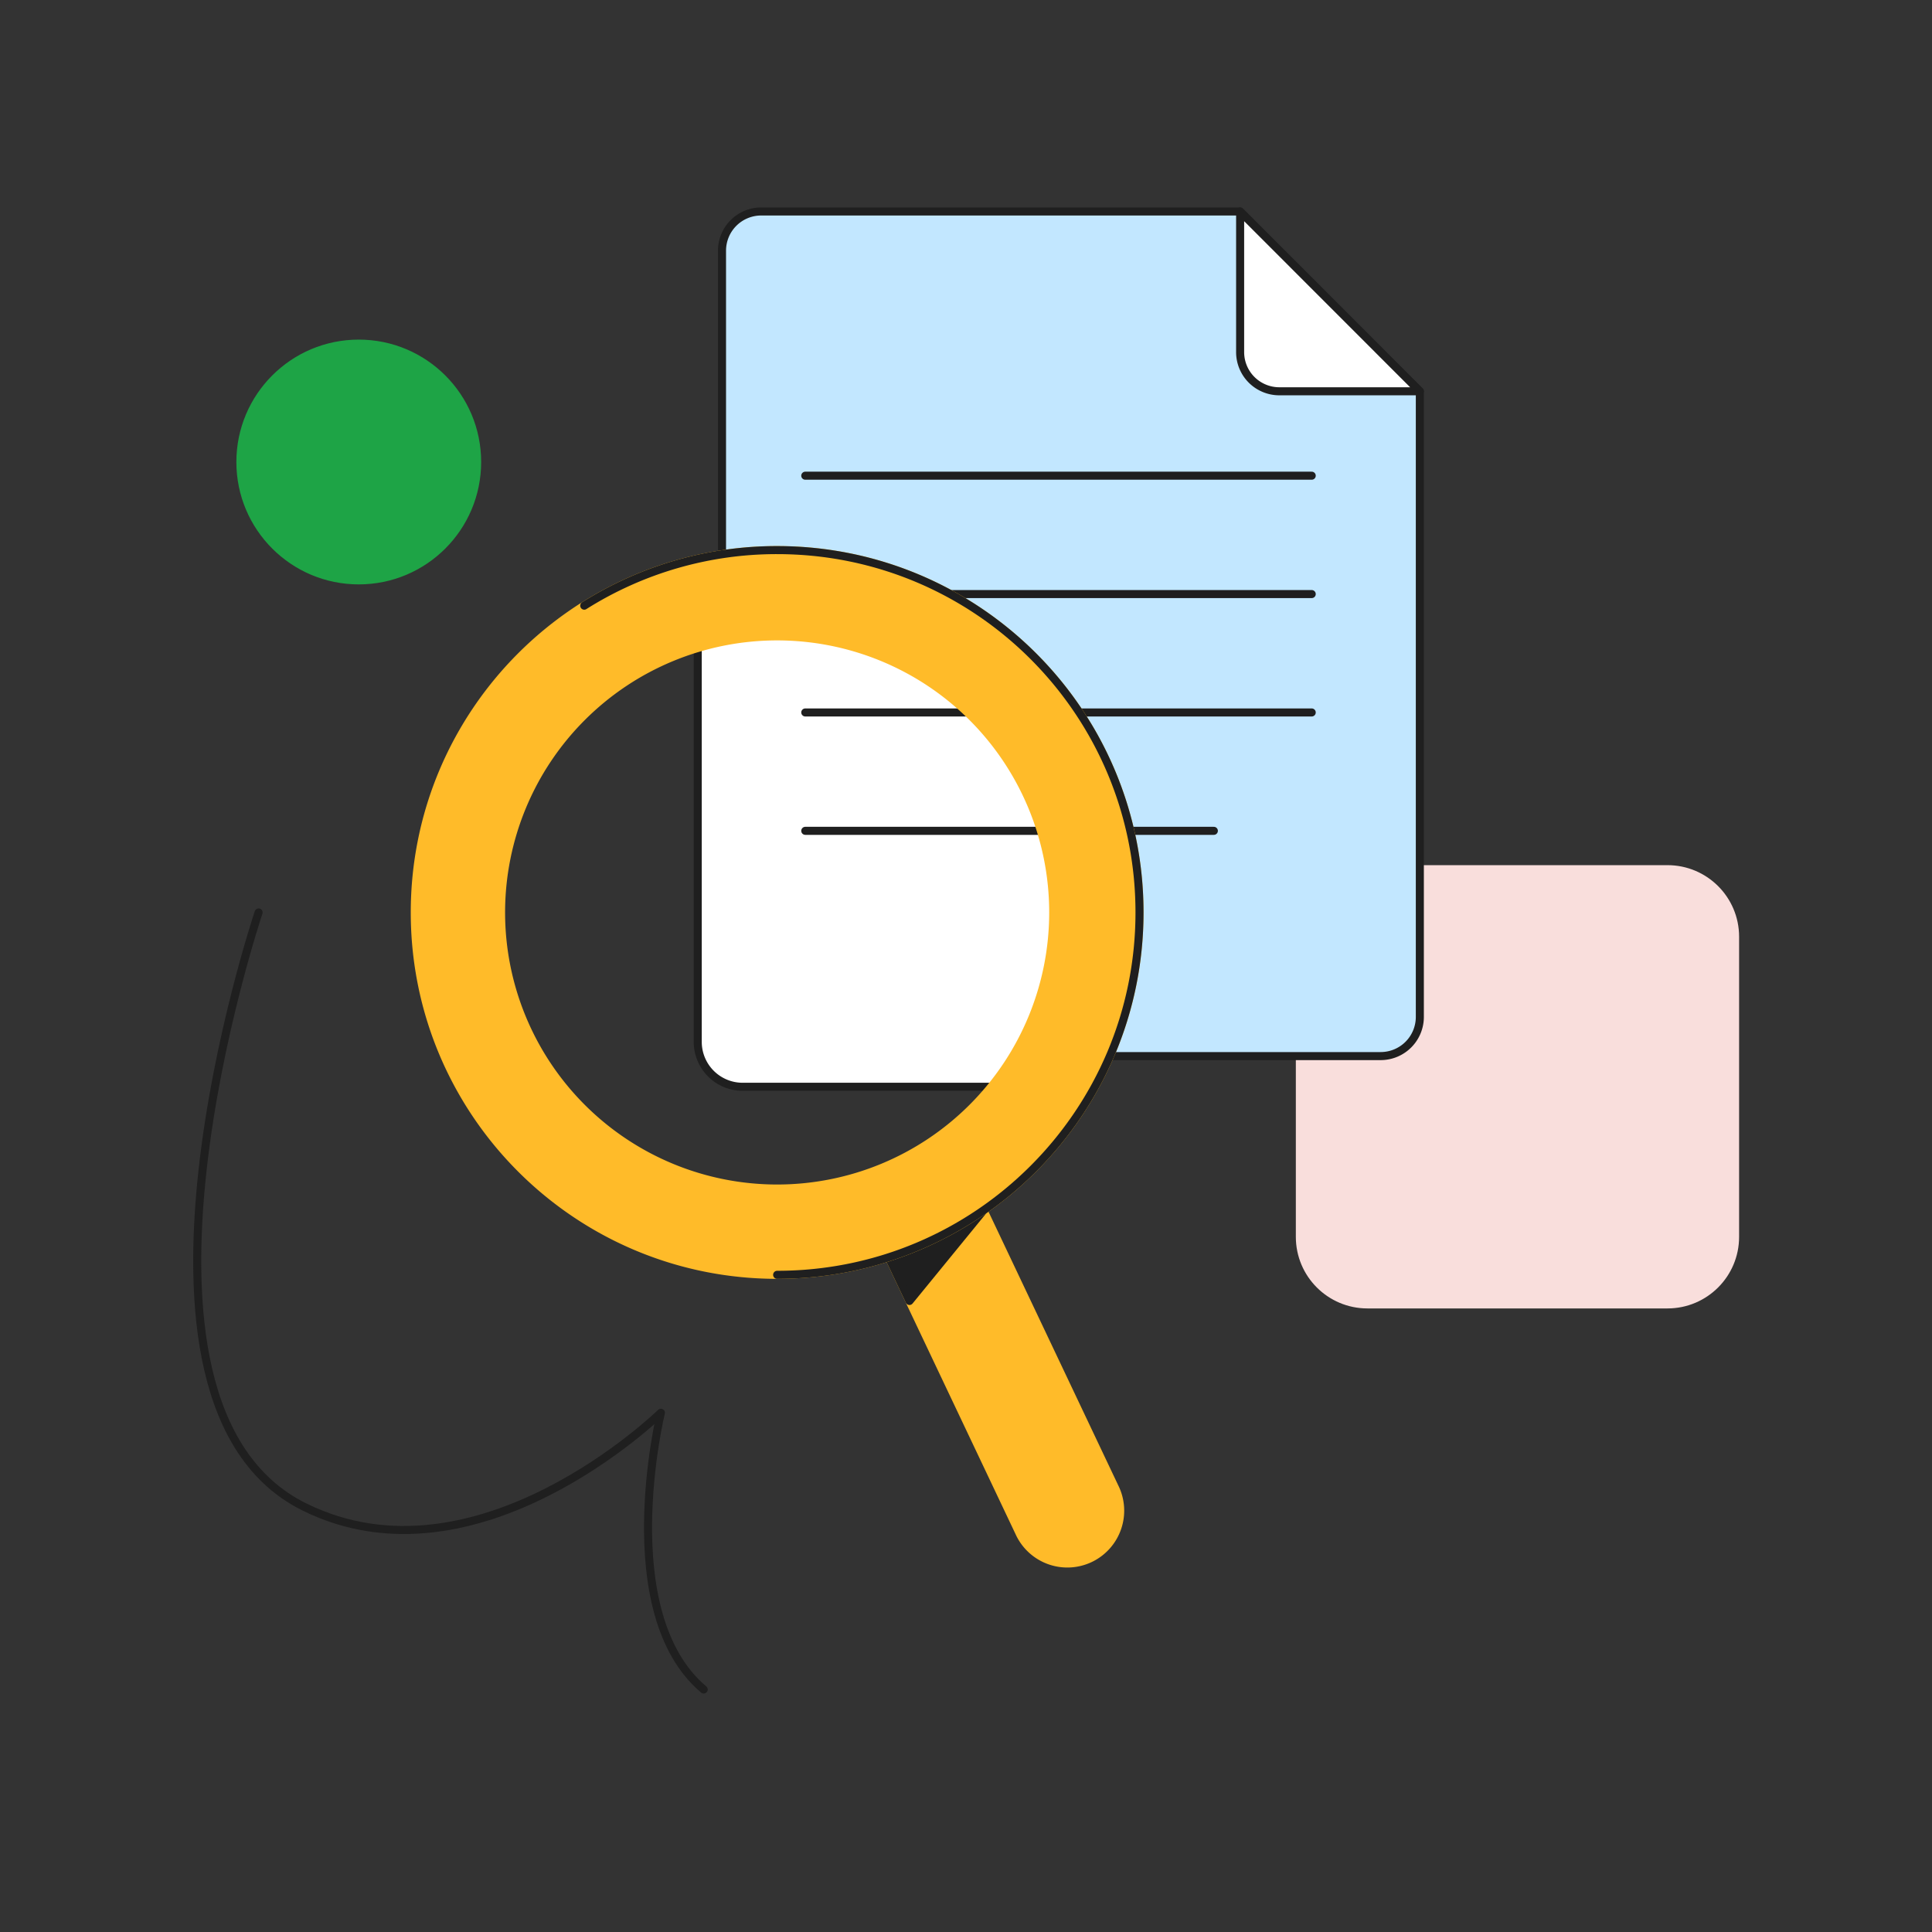 <svg width="1080" height="1080" viewBox="0 0 1080 1080" fill="none" xmlns="http://www.w3.org/2000/svg"><rect x="0" y="0" width="1080" height="1080" fill="#333333" stroke="none"/><path d="M200.551 324.43c36.545 0 66.17-29.625 66.17-66.17s-29.625-66.17-66.17-66.17-66.17 29.625-66.17 66.17 29.625 66.17 66.17 66.17z" fill="#1EA446" stroke="#1EA446" stroke-width="4.5" stroke-linecap="round" stroke-linejoin="round"/><path d="M144.56 510.07s-92.11 274 25.52 332.29c96.64 47.86 199.37-52.63 199.37-52.63s-27.12 111.64 23.92 154.71" stroke="#1F1F1F" stroke-width="4.5" stroke-linecap="round" stroke-linejoin="round"/><path d="M932.151 485.88h-167.75c-20.86 0-37.77 16.91-37.77 37.77V691.4c0 20.86 16.91 37.77 37.77 37.77h167.75c20.86 0 37.77-16.91 37.77-37.77V523.65c0-20.86-16.91-37.77-37.77-37.77z" fill="#F9DEDC" stroke="#F9DEDC" stroke-width="4.5" stroke-linecap="round" stroke-linejoin="round"/><path d="M693.219 118.22h-267.71a21.91 21.91 0 0 0-21.9 21.91v428.32a21.908 21.908 0 0 0 21.9 21.91h346.29a21.9 21.9 0 0 0 21.9-21.91V218.73l-100.48-100.51z" fill="#C2E7FF" stroke="#1F1F1F" stroke-width="4.5" stroke-linecap="round" stroke-linejoin="round"/><path d="M576.509 607.52h-161.36a25.109 25.109 0 0 1-25.11-25.11V342.1a177.068 177.068 0 0 1 212.27 173.39 176.003 176.003 0 0 1-25.8 92.03zM715.15 218.73a21.909 21.909 0 0 1-15.492-6.411 21.89 21.89 0 0 1-6.418-15.489v-78.61L793.7 218.73h-78.55z" fill="#fff" stroke="#1F1F1F" stroke-width="4.5" stroke-linecap="round" stroke-linejoin="round"/><path d="M450.15 265.92h283.11M450.15 398.27h283.11m-283.11 66.17h228.4m-228.4-132.35h283.11" stroke="#1F1F1F" stroke-width="4.5" stroke-linecap="round" stroke-linejoin="round"/><path d="M609.92 870.86a29.55 29.55 0 0 1-39.67-13.13l-86.76-183 52.79-26.51 86.76 183a29.538 29.538 0 0 1-13.12 39.64z" fill="#FFBB29" stroke="#FFBB29" stroke-width="4.5" stroke-linecap="round" stroke-linejoin="round"/><path d="M549.761 676.61l-41.37 50.64-16.34-34.46 57.71-16.18z" fill="#1F1F1F" stroke="#1F1F1F" stroke-width="4.5" stroke-linecap="round" stroke-linejoin="round"/><path d="M434.429 307.51c-111.87 0-202.56 90.69-202.56 202.56s90.69 202.56 202.56 202.56 202.56-90.69 202.56-202.56-90.69-202.56-202.56-202.56zm0 356.89a154.33 154.33 0 1 1 154.33-154.33 154.342 154.342 0 0 1-154.33 154.33z" fill="#FFBB29" stroke="#FFBB29" stroke-width="4.5" stroke-linecap="round" stroke-linejoin="round"/><path d="M434.43 712.63c111.87 0 202.56-90.69 202.56-202.56S546.3 307.51 434.43 307.51a201.55 201.55 0 0 0-107.83 31.06" stroke="#1F1F1F" stroke-width="4.5" stroke-linecap="round" stroke-linejoin="round"/></svg>